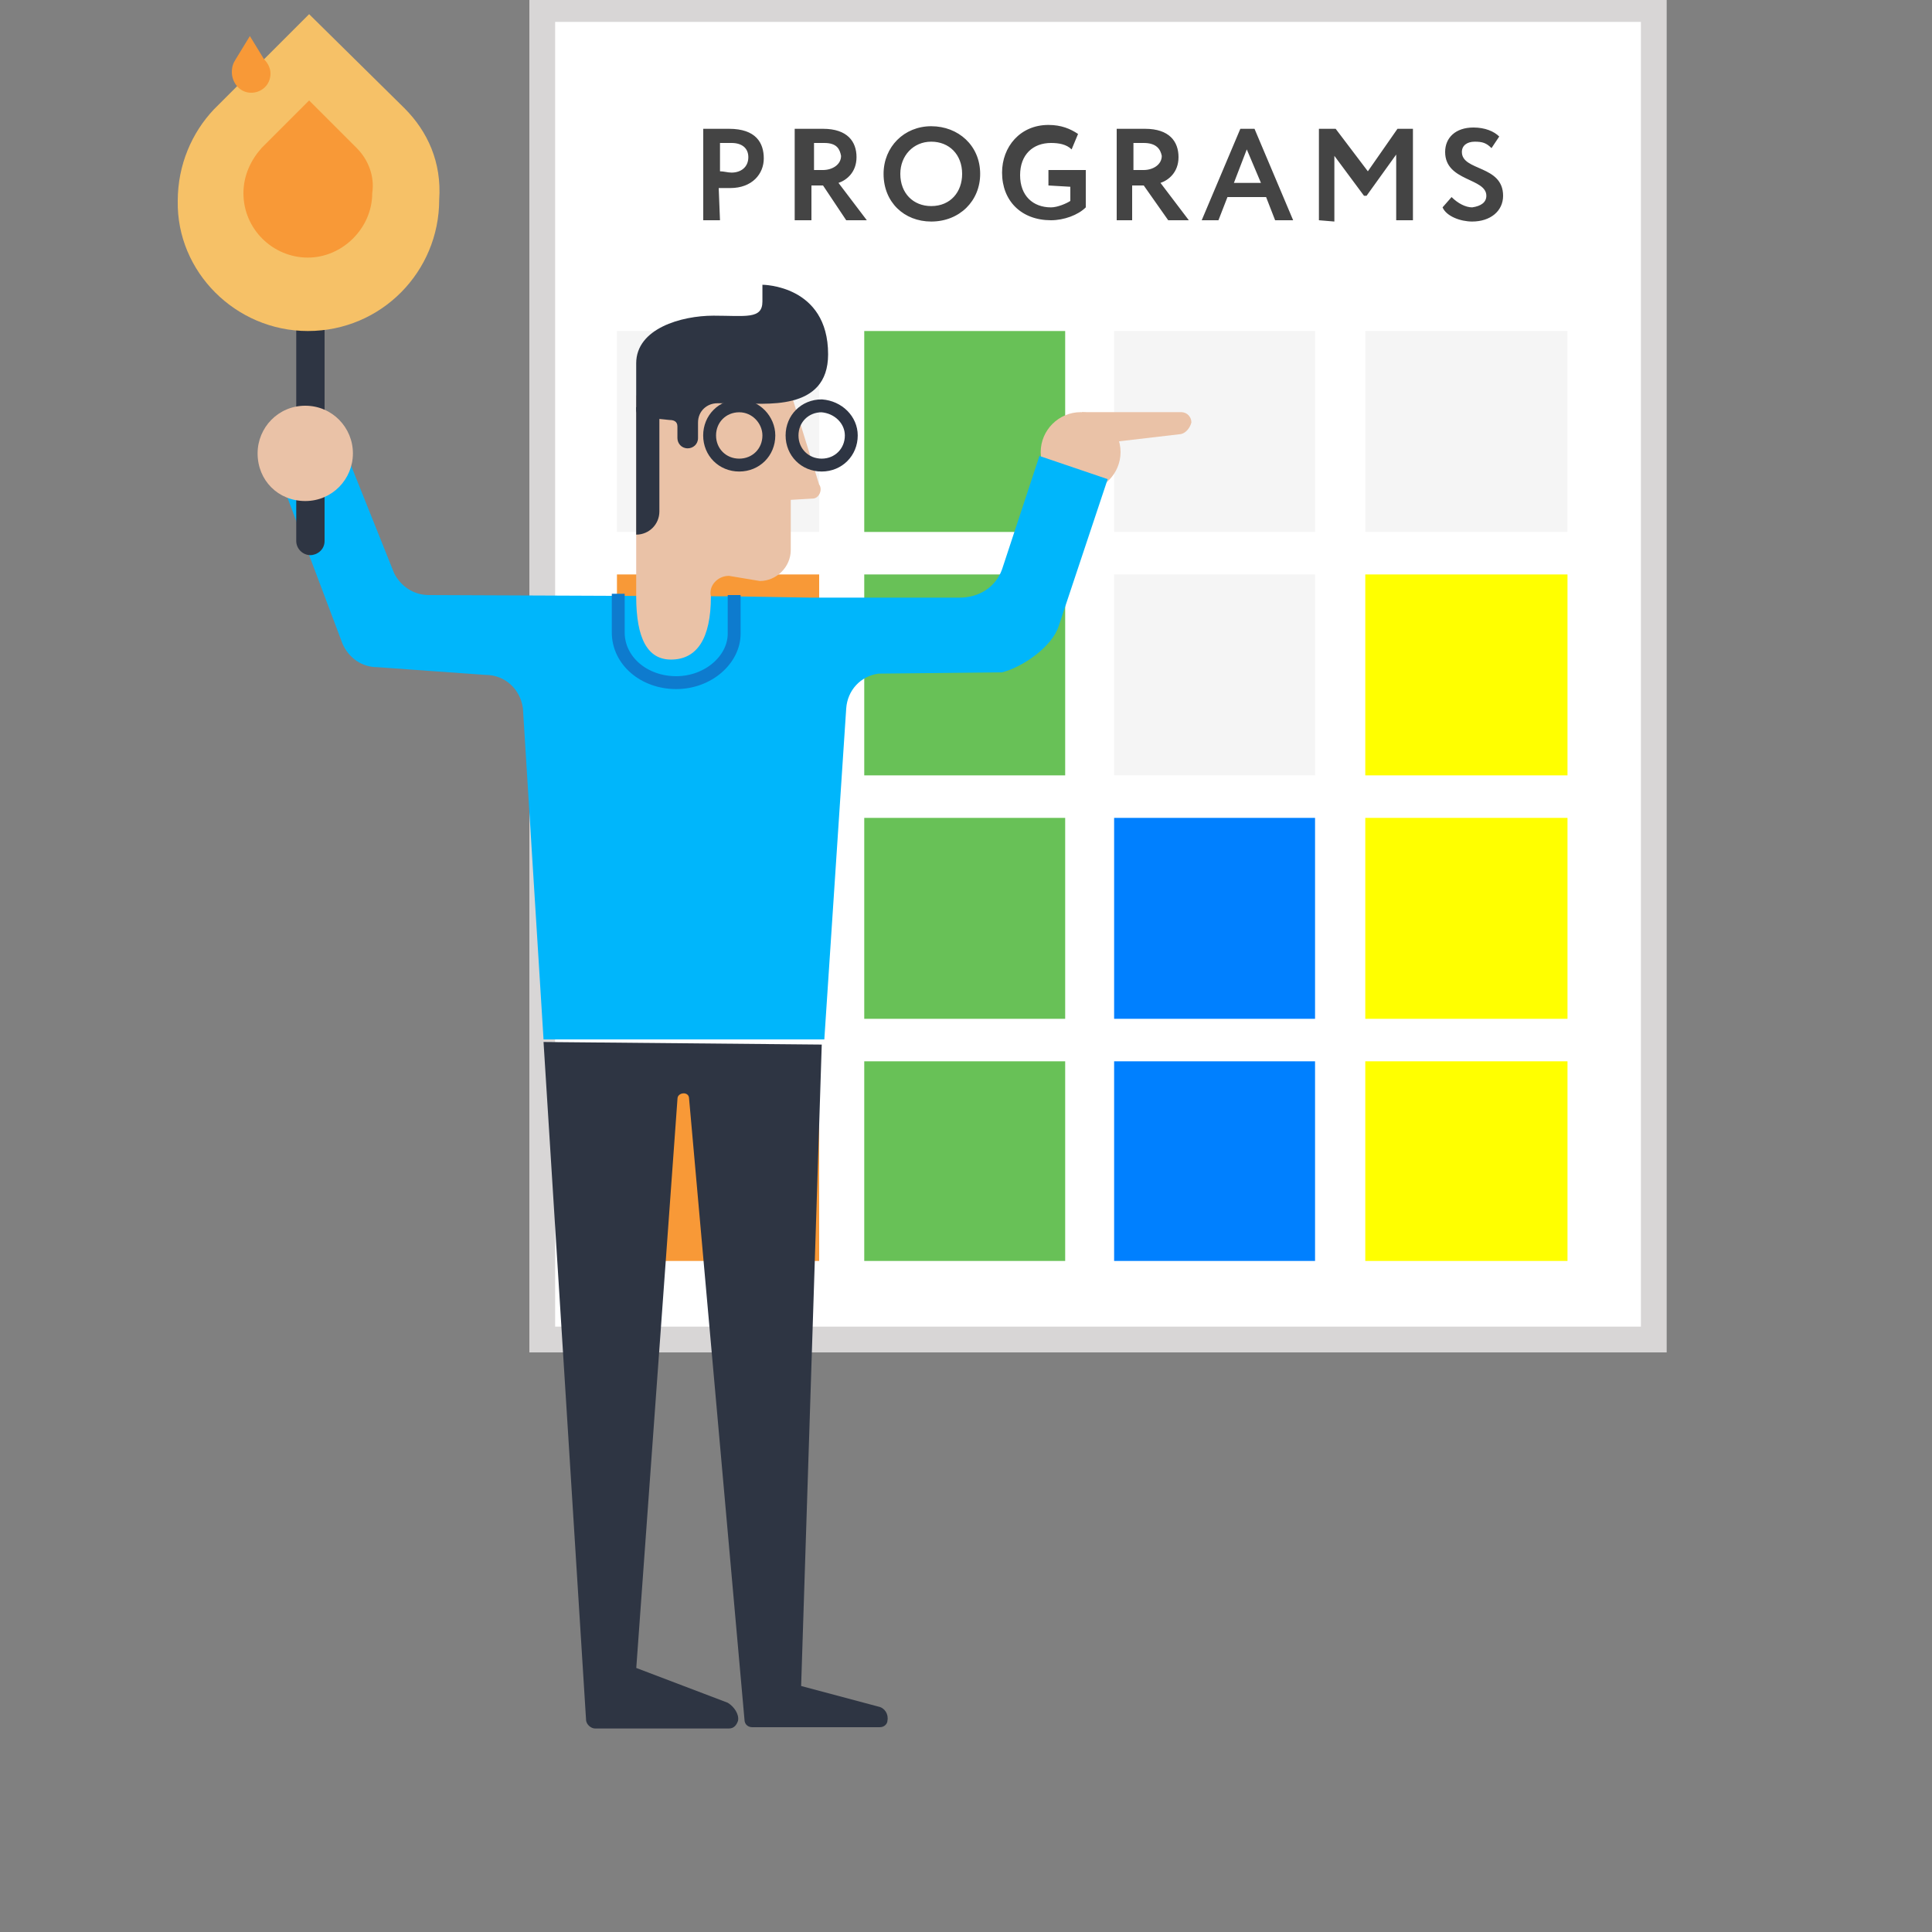 <?xml version="1.0" encoding="utf-8"?>
<!-- Generator: Adobe Illustrator 22.1.0, SVG Export Plug-In . SVG Version: 6.00 Build 0)  -->
<svg version="1.1" id="Layer_1" xmlns="http://www.w3.org/2000/svg" xmlns:xlink="http://www.w3.org/1999/xlink" x="0px" y="0px"
	 width="150px" height="150px" viewBox="0 0 150 150" style="enable-background:new 0 0 150 150;" xml:space="preserve">
<rect x="0" y="0" width="150" height="150" fill="#808080" stroke="none"/>
<style type="text/css">
	.st0{fill:#FFFFFF;stroke:#D8D6D6;stroke-width:2;}
	.st1{fill:#444444;}
	.st2{fill:#F89937;}
	.st3{fill:#F5F5F5;}
	.st4{fill:#68C157;}
	.st5{fill:#0080FF;}
	.st6{fill:#FFFF00;}
	.st7{fill:#EAC2A7;}
	.st8{fill:#2E3543;}
	.st9{fill:#00B6FB;}
	.st10{fill:none;stroke:#0E7BCE;}
	.st11{fill:#F6C167;}
	.st12{fill:none;stroke:#2E3543;}
</style>
<polygon id="Fill-1" class="st0" points="42.1,104 128.4,104 128.4,0.7 42.1,0.7 "/>
<path id="Programs" class="st1" d="M55.9,17.1h-1.3V10c0.4,0,1.6,0,2,0c2.1,0,2.7,1.1,2.7,2.3s-0.9,2.3-2.6,2.3c-0.2,0-0.6,0-0.9,0
	L55.9,17.1L55.9,17.1z M56.8,11.1c-0.3,0-0.5,0-0.9,0v2.2c0.3,0,0.6,0.1,0.9,0.1c0.7,0,1.3-0.4,1.3-1.2
	C58.1,11.5,57.6,11.1,56.8,11.1z M63,17.1h-1.3V10c0.4,0,1.9,0,2.2,0c1.9,0,2.6,1,2.6,2.2s-0.8,1.8-1.4,2l2.2,2.9h-1.6l-1.8-2.7H63
	L63,17.1L63,17.1z M64,11.1c-0.3,0-0.5,0-0.8,0v2.1h0.7c0.7,0,1.4-0.4,1.4-1.1C65.2,11.6,65,11.1,64,11.1z M68.6,13.5
	c0-2.1,1.6-3.7,3.7-3.7s3.8,1.5,3.8,3.7c0,2.1-1.6,3.7-3.8,3.7C70.2,17.2,68.6,15.7,68.6,13.5z M69.9,13.5c0,1.5,1,2.5,2.4,2.5
	c1.5,0,2.4-1.1,2.4-2.5c0-1.5-1-2.5-2.4-2.5S69.9,12.1,69.9,13.5z M81.4,14.4v-1.2h2.9v2.9c-0.6,0.6-1.7,1-2.7,1
	c-2.3,0-3.8-1.5-3.8-3.7c0-2,1.4-3.7,3.6-3.7c1,0,1.7,0.3,2.3,0.7l-0.5,1.2c-0.4-0.4-1-0.5-1.6-0.5c-1.4,0-2.4,0.9-2.4,2.5
	s1,2.5,2.4,2.5c0.5,0,1.2-0.3,1.5-0.5v-1.1L81.4,14.4L81.4,14.4z M87.9,17.1h-1.2V10c0.4,0,1.9,0,2.2,0c1.9,0,2.6,1,2.6,2.2
	s-0.8,1.8-1.4,2l2.2,2.9h-1.6l-1.9-2.7h-0.9C87.9,14.4,87.9,17.1,87.9,17.1z M88.8,11.1c-0.3,0-0.5,0-0.8,0v2.1h0.8
	c0.7,0,1.4-0.4,1.4-1.1C90.1,11.6,89.8,11.1,88.8,11.1z M93.3,17.1l3-7.1h1.1l3,7.1H99l-0.7-1.8h-3l-0.7,1.8H93.3z M96.8,11.6
	l-1,2.6h2.1L96.8,11.6z M102.4,17.1V10h1.3l2.5,3.3l2.3-3.3h1.2v7.1h-1.3V12l-2.3,3.2h-0.2l-2.3-3.1v5.1L102.4,17.1L102.4,17.1z
	 M115.4,15.2c0-1.4-3.2-1.1-3.2-3.4c0-1.1,0.8-1.9,2.2-1.9c0.9,0,1.6,0.3,2,0.7l-0.6,0.9c-0.4-0.4-0.7-0.5-1.3-0.5s-1,0.3-1,0.8
	c0,1.5,3.2,1,3.2,3.4c0,1.2-1,2-2.4,2c-0.9,0-2-0.4-2.3-1.1l0.7-0.8c0.5,0.5,1.1,0.8,1.6,0.8C115,16,115.4,15.7,115.4,15.2z"/>
<polygon id="Fill-2" class="st2" points="47.9,79.1 63.6,79.1 63.6,63.5 47.9,63.5 "/>
<polygon id="Fill-3" class="st2" points="47.9,97.9 63.6,97.9 63.6,82.4 47.9,82.4 "/>
<polygon id="Fill-4" class="st3" points="47.9,41.3 63.6,41.3 63.6,25.7 47.9,25.7 "/>
<polygon id="Fill-5" class="st2" points="47.9,60.2 63.6,60.2 63.6,44.6 47.9,44.6 "/>
<polygon id="Fill-6" class="st4" points="67.1,79.1 82.7,79.1 82.7,63.5 67.1,63.5 "/>
<polygon id="Fill-7" class="st4" points="67.1,97.9 82.7,97.9 82.7,82.4 67.1,82.4 "/>
<polygon id="Fill-8" class="st4" points="67.1,41.3 82.7,41.3 82.7,25.7 67.1,25.7 "/>
<polygon id="Fill-9" class="st4" points="67.1,60.2 82.7,60.2 82.7,44.6 67.1,44.6 "/>
<polygon id="Fill-10" class="st5" points="86.5,79.1 102.1,79.1 102.1,63.5 86.5,63.5 "/>
<polygon id="Fill-11" class="st5" points="86.5,97.9 102.1,97.9 102.1,82.4 86.5,82.4 "/>
<polygon id="Fill-12" class="st3" points="86.5,41.3 102.1,41.3 102.1,25.7 86.5,25.7 "/>
<polygon id="Fill-13" class="st3" points="86.5,60.2 102.1,60.2 102.1,44.6 86.5,44.6 "/>
<polygon id="Fill-14" class="st6" points="106,79.1 121.7,79.1 121.7,63.5 106,63.5 "/>
<polygon id="Fill-15" class="st6" points="106,97.9 121.7,97.9 121.7,82.4 106,82.4 "/>
<polygon id="Fill-16" class="st3" points="106,41.3 121.7,41.3 121.7,25.7 106,25.7 "/>
<polygon id="Fill-17" class="st6" points="106,60.2 121.7,60.2 121.7,44.6 106,44.6 "/>
<path id="Fill-15_1_" class="st7" d="M87,35.1c0,1.7-1.4,3.1-3.1,3.1s-3.1-1.4-3.1-3.1c0-1.7,1.4-3.1,3.1-3.1S87,33.4,87,35.1"/>
<path id="Fill-21" class="st8" d="M42.2,80.9l3.3,52.6c0,0.4,0.4,0.7,0.7,0.7h10.4c0.4,0,0.6-0.3,0.7-0.6c0.1-0.5-0.3-1.1-0.8-1.4
	l-7.1-2.7l3.2-44.2c0-0.5,0.9-0.6,0.9,0l4.3,48.2c0,0.4,0.3,0.6,0.6,0.6h9.9c0.4,0,0.6-0.3,0.6-0.5c0.1-0.5-0.2-1-0.7-1.1l-6-1.6
	l1.6-49.8L42.2,80.9z"/>
<path id="Fill-23" class="st9" d="M80.7,35.4l-2.9,8.8c-0.5,1.4-1.8,2.2-3.3,2.2H63.3c-0.1,0-0.2,0-0.4,0l-6-0.1l-23.6-0.1
	c-1.2,0-2.2-0.7-2.7-1.7L26.8,35l-5.1,2L26.6,50c0.5,1.1,1.5,1.8,2.7,1.8l8.4,0.6c1.5,0,2.7,1.1,2.9,2.6l1.6,25.7H64L65.7,55
	c0.1-1.4,1.1-2.5,2.5-2.7l9.6-0.1c1.6-0.4,3.9-2,4.4-3.6L86,37.2L80.7,35.4z"/>
<path id="Stroke-21" class="st10" d="M57,46.2v3c0,2-2,3.8-4.5,3.8S48,51.3,48,49.1v-3"/>
<path id="Fill-25" class="st7" d="M91.7,33.7L84,34.6V32h7.7c0.5,0,0.8,0.4,0.8,0.8C92.4,33.2,92.1,33.6,91.7,33.7"/>
<path id="Fill-1_1_" class="st8" d="M24.1,43.1c-0.6,0-1.1-0.5-1.1-1.1V25.5h2.2V42C25.2,42.7,24.6,43.1,24.1,43.1"/>
<path id="Fill-3_1_" class="st11" d="M31.4,8.4L31.4,8.4L24,1.1l-7.4,7.4l0,0c-1.7,1.8-2.8,4.3-2.8,7.1c-0.1,5.5,4.5,10.1,10.1,10.1
	c5.7,0,10.2-4.6,10.2-10.2C34.3,12.6,33.2,10.2,31.4,8.4"/>
<path id="Fill-5_1_" class="st2" d="M27.7,11.5L27.7,11.5L24,7.8l-3.7,3.7l0,0c-0.8,0.9-1.4,2.1-1.4,3.5c0,2.8,2.3,5,5,5s5-2.3,5-5
	C29.1,13.7,28.6,12.4,27.7,11.5"/>
<path id="Fill-7_1_" class="st2" d="M20.5,4.6L20.5,4.6l-1.1-1.8l-1.1,1.8l0,0c-0.2,0.3-0.3,0.6-0.3,1c0,0.8,0.6,1.6,1.5,1.6
	c0.8,0,1.5-0.6,1.5-1.5C21,5.3,20.8,4.9,20.5,4.6"/>
<path id="Fill-13_1_" class="st7" d="M27.4,35.2c0,2-1.6,3.7-3.7,3.7S20,37.3,20,35.2c0-2,1.6-3.7,3.7-3.7S27.4,33.2,27.4,35.2"/>
<g id="Group-32" transform="translate(38.394, 22.909)">
	<path id="Fill-17_1_" class="st7" d="M11,7.8v15.6c0,3.3,0.9,4.9,2.7,4.9c2,0,3.1-1.6,3.1-4.9c-0.2-0.8,0.5-1.6,1.4-1.6l2.4,0.4
		c1.3,0,2.4-1.1,2.4-2.4v-3.9l1.7-0.1c0.5,0,0.8-0.7,0.5-1.1l-2.1-6.8L11,7.8L11,7.8z"/>
	<path id="Rectangle" class="st8" d="M11,8.7h1.8v8.1c0,1-0.8,1.8-1.8,1.8V8.7z"/>
	<path id="Stroke-1" class="st12" d="M27.7,10.9c0,1.3-1,2.3-2.3,2.3s-2.3-1-2.3-2.3s1-2.3,2.3-2.3C26.7,8.7,27.7,9.7,27.7,10.9z"/>
	<path id="Stroke-3" class="st12" d="M21.3,10.9c0,1.3-1,2.3-2.3,2.3s-2.3-1-2.3-2.3s1-2.3,2.3-2.3S21.3,9.7,21.3,10.9z"/>
	<path id="Fill-19" class="st8" d="M11.6,9.5c-0.4,0-0.6-0.3-0.6-0.6c0-0.6,0-1.7,0-3.6c0-2.7,3.5-3.7,6-3.7s3.8,0.3,3.8-1.1v-1.3
		c0,0,5.1,0,5.1,5.4c0,4.5-5,3.8-7.1,3.8h-1.5c-0.8,0-1.5,0.6-1.5,1.5v1.2c0,0.5-0.4,0.8-0.8,0.8c-0.5,0-0.8-0.4-0.8-0.8v-0.9
		c0-0.4-0.3-0.5-0.6-0.5L11.6,9.5z"/>
</g>
</svg>

